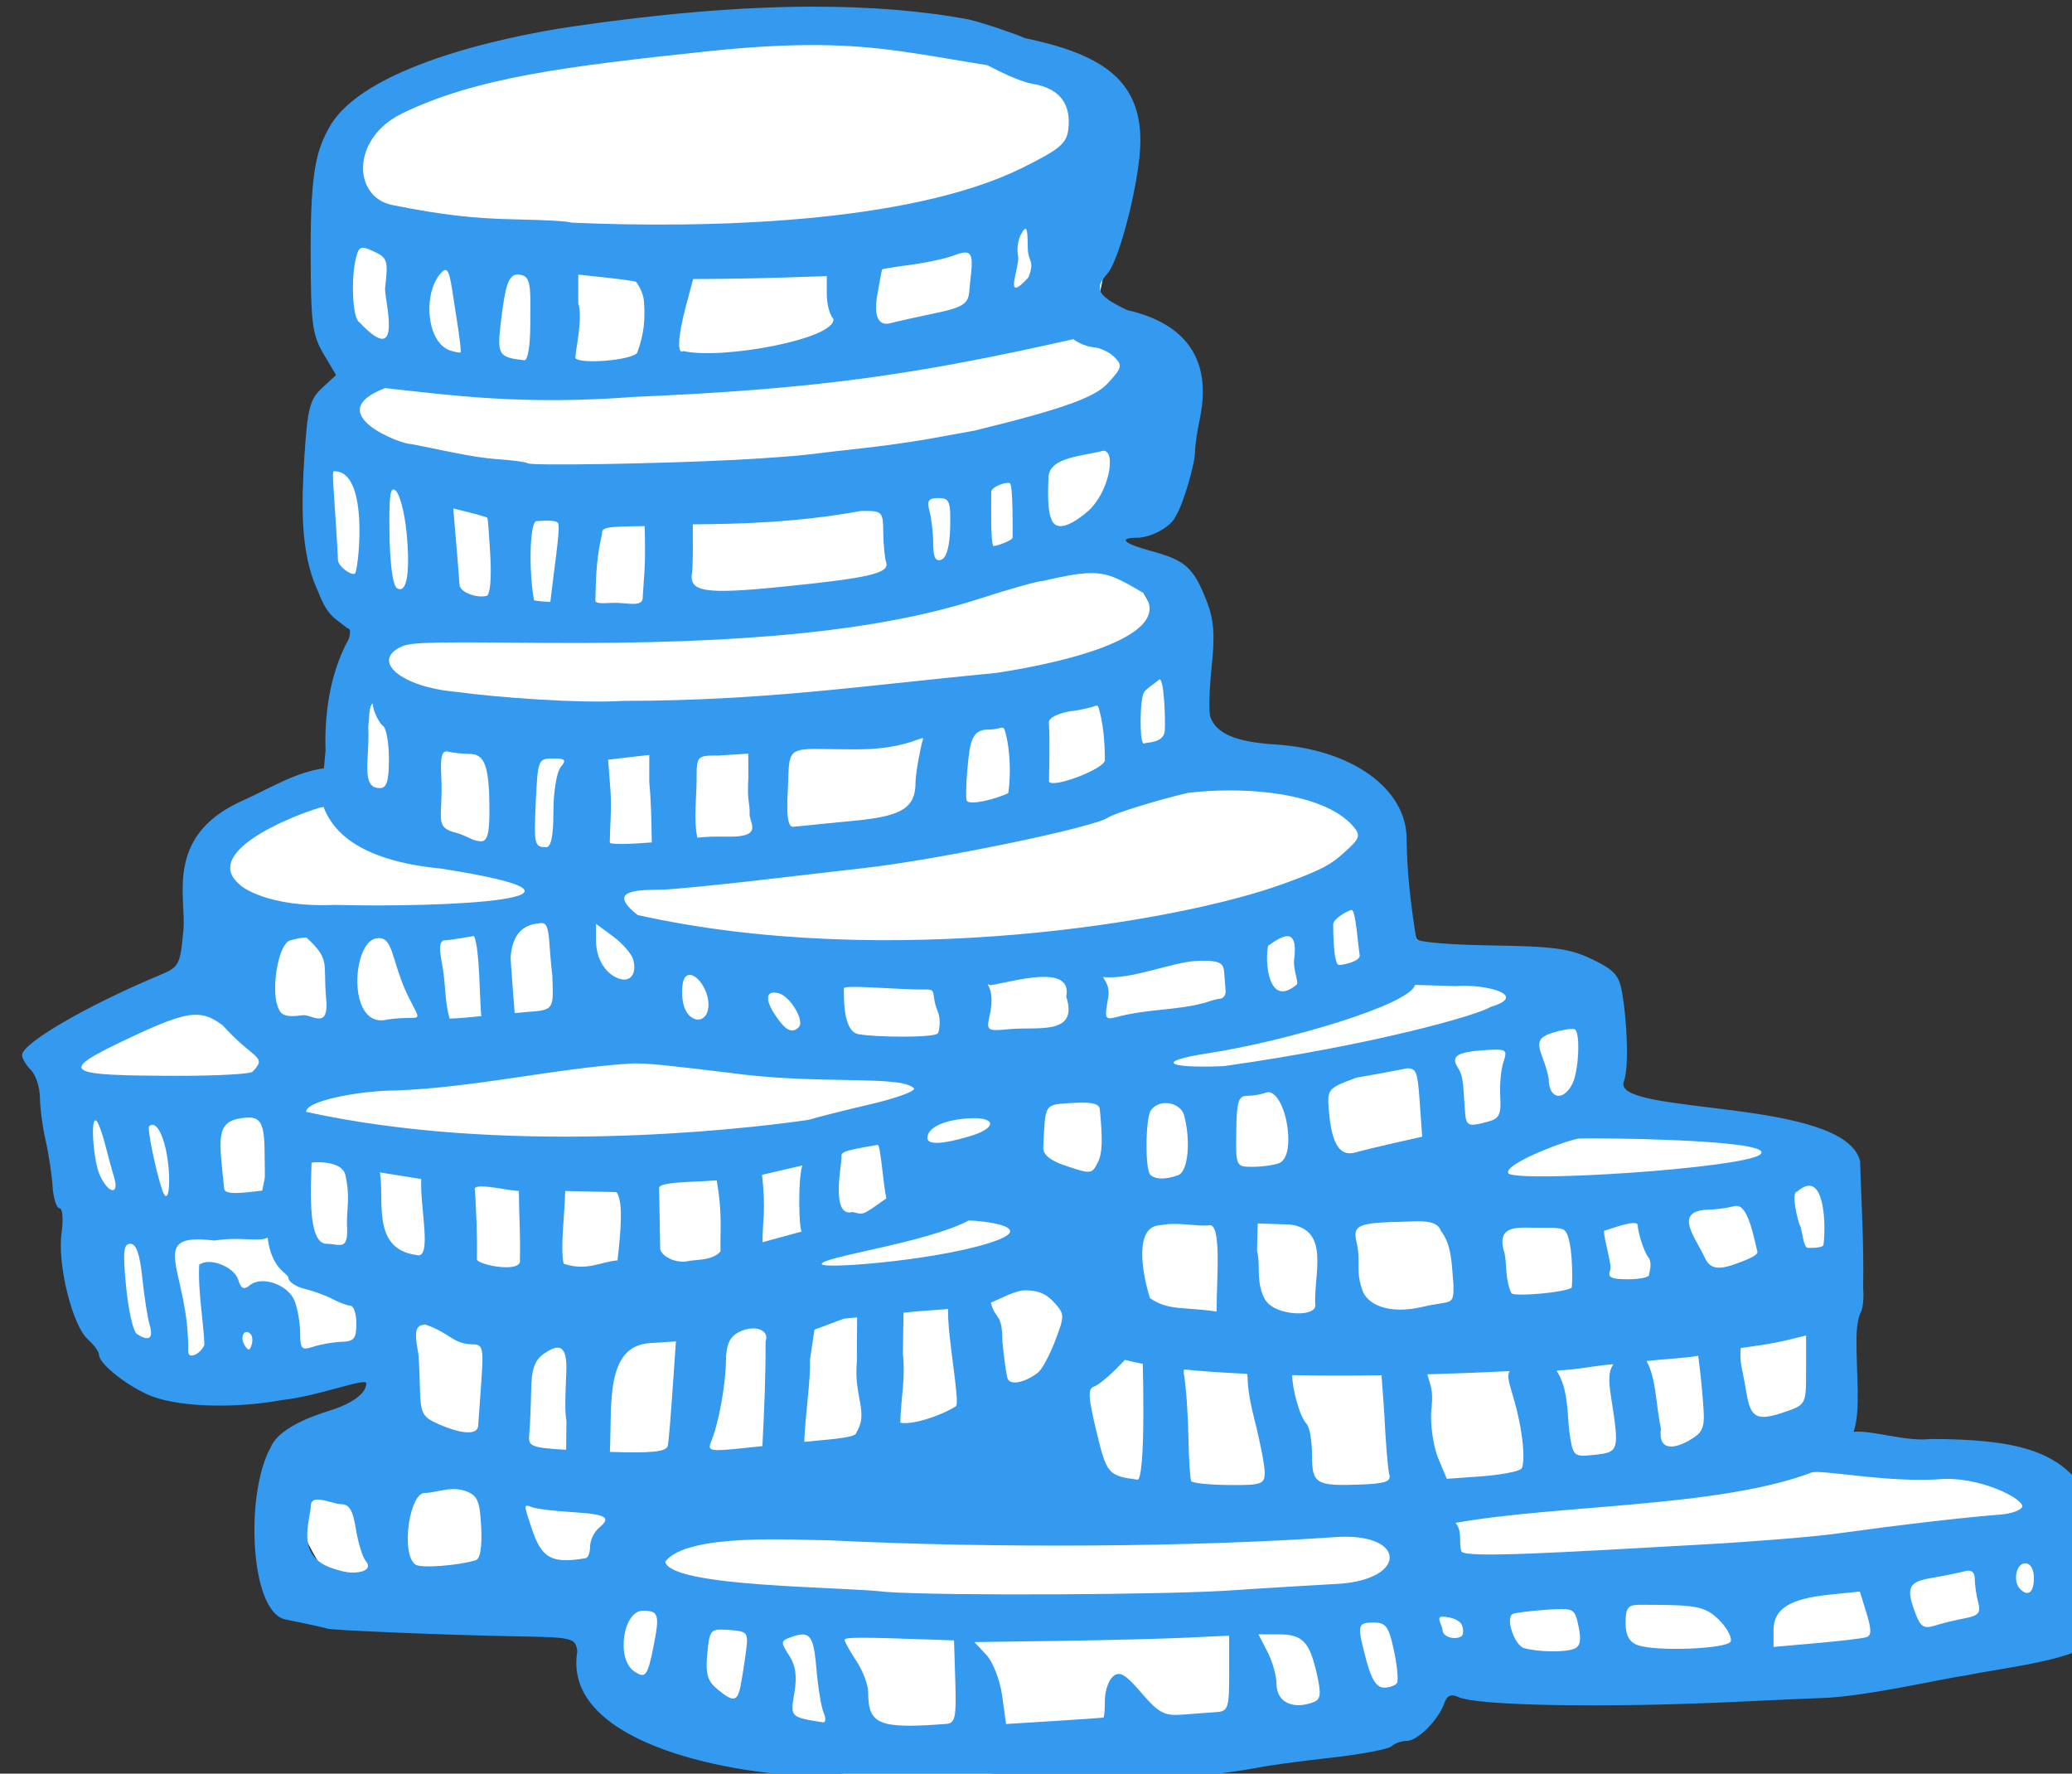 <?xml version="1.0" ?><svg xmlns="http://www.w3.org/2000/svg" viewBox="0 0 123.727 105.888" height="105.888mm" width="123.727mm">
    <rect x="0" y="0" width="123.727" height="105.888" fill="#333333" stroke="none"/>
    <path d="m 3240.098,1271.408 c -5.46,11.707 -35.776,3.3 -4.098,45.058 l 53.345,1.598 c 19.784,56.453 136.429,30.239 188.861,12.294 l 148.38,-9.077 -5.624,-33.092 -54.233,-12.97 c 12.828,-63.12 1.005,-68.235 -49.794,-72.475 6.226,-53.674 -27.777,-26.697 -42.1,-39.174 -6.164,-20.752 -11.347,-42.125 -49.768,-42.46 -7.149,-15.951 -4.789,-37.777 -24.18,-46.165 36.686,-41.828 8.158,-39.193 0.751,-50.96 1.516,-0.556 18.626,-65.008 -29.849,-64.914 -33.751,0.066 -101.115,4.285 -121.103,10.389 -39.691,12.12 -14.658,66.245 -13.046,66.082 -21.02,61.088 2.231,36.473 3.347,54.709 l -12.41,43.59 c -49.244,7.34 -20.503,24.95 -29.323,37.613 l -32.991,17.704 15.164,69.278 c 23.064,8.073 70.117,-14.76 58.673,12.97 z" color="#000" overflow="visible" fill="#FFFFFF" paint-order="fill markers stroke" transform="translate(67.837,144.531) matrix(0.265,0,0,0.265,-904.096,-396.838)"/>
    <path d="m 3338.484,953.6 c -16.462,0.048 -34.445,1.652 -53.666,4.457 -16.802,2.452 -47.44,9.415 -54.846,22.615 -2.774,4.945 -4.302,9.288 -4.277,27.676 0.022,16.567 0.336,19.124 2.871,23.422 l 2.846,4.824 -3.158,2.928 c -2.746,2.545 -3.265,4.567 -3.971,15.467 -0.637,10.147 -1.078,21.666 3.103,30.379 2.152,5.809 4.051,6.095 6.58,8.274 0.697,0 0.777,0.877 0.314,2.434 -4.519,8.078 -5.48,17.875 -5.223,25.082 l -0.375,4.031 c -6.778,0.943 -12.588,4.801 -19.297,7.734 -16.556,7.957 -11.687,21.564 -12.354,28.584 -0.733,8.088 -0.919,8.43 -5.564,10.373 -16.195,6.774 -30.803,15.272 -30.803,17.92 0,0.75 0.9,2.265 2,3.365 1.1,1.1 2.014,3.907 2.031,6.238 0.018,2.331 0.59,6.649 1.272,9.596 0.681,2.947 1.388,7.598 1.572,10.334 0.184,2.736 0.892,4.975 1.572,4.975 0.689,0 0.889,2.507 0.449,5.666 -0.972,6.988 2.462,20.801 5.938,23.881 1.374,1.218 2.498,2.762 2.498,3.434 0,1.92 5.534,6.472 10.877,8.947 6.069,2.811 19.069,3.352 30.457,1.268 7.89,-0.815 18.882,-5.11 18.903,-3.766 0,2.496 -3.746,4.612 -7.052,5.761 -2.111,0.733 -12.326,3.464 -14.501,8.681 -5.759,10.374 -4.716,36.531 3.066,38.701 1.348,0.255 9.584,1.986 9.584,2.103 0,0.359 27.157,1.49 42.002,1.748 13.664,0.238 14.01,0.32 14.449,3.43 -3.346,19.841 31.784,27.567 54.125,28.166 30.622,1.246 69.493,3.37 99.424,-2.022 1.833,-0.423 9.033,-1.403 16,-2.178 6.967,-0.775 13.237,-1.952 13.934,-2.615 0.697,-0.663 2.241,-1.205 3.434,-1.205 2.425,0 7.106,-4.694 8.445,-8.471 0.631,-1.781 1.526,-2.173 3.199,-1.404 4.319,1.986 33.521,2.473 62.988,1.053 8.433,-0.406 16.833,-0.78 18.666,-0.83 10.05,-0.276 28.186,-4.562 32.756,-5.1 6.452,-1.469 27.992,-3.772 27.832,-8.273 3.014,-4.6 1.786,-29.518 -1.688,-34.225 -5.876,-7.963 -14.642,-10.732 -34.082,-10.77 -5.651,0.667 -12.924,-1.978 -17.42,-1.627 1.645,-5.065 0.566,-12.551 0.637,-21.205 0.019,-2.301 0.442,-4.842 0.939,-5.646 0.498,-0.805 0.75,-3.272 0.561,-5.482 0.164,-10.83 -0.347,-17.586 -0.695,-28.645 -3.583,-14.345 -55.795,-10.246 -53.262,-17.861 1.346,-3.46 0.611,-14.343 -0.297,-19.779 -0.703,-4.207 -1.702,-5.356 -6.783,-7.816 -5.032,-2.436 -8.59,-2.923 -22.895,-3.137 -9.752,-0.145 -16.863,-0.789 -16.767,-1.518 -1.223,-7.394 -2.124,-15.211 -2.168,-22.453 0,-11.319 -12.334,-20.2 -29.574,-21.297 -8.911,-0.567 -13.31,-2.423 -14.645,-6.18 -0.391,-1.1 -0.265,-6.194 0.281,-11.32 0.759,-7.122 0.506,-10.583 -1.074,-14.668 -2.944,-7.612 -4.764,-9.288 -12.307,-11.342 -6.558,-1.786 -7.886,-3.064 -3.262,-3.064 3.158,-0.115 7.585,-2.502 8.58,-4.939 1.589,-2.383 4.381,-11.838 4.33,-14.666 -0.02,-1.1 0.517,-4.62 1.191,-7.822 2.467,-12.791 -3.311,-20.885 -16.521,-23.871 -6.681,-3.192 -7.535,-4.771 -4.43,-8.203 2.813,-3.109 7.43,-21.651 7.43,-29.842 0.105,-14.399 -9.695,-19.777 -26.055,-23.232 -2.402,-1.069 -9.311,-3.403 -12.611,-4.188 -10.828,-2.016 -22.712,-2.92 -35.516,-2.883 z m 0.602,8.648 c 14.887,0.033 24.457,2.216 39.068,4.535 1.972,1.009 7.101,3.677 10.152,4.184 6.769,1.124 8.709,5.125 8.125,10.223 -0.371,3.237 -1.88,4.504 -10.438,8.76 -25.713,12.673 -71.769,13.622 -101.6,12.309 -0.276,-0.276 -5.579,-0.596 -11.783,-0.713 -10.219,-0.192 -17.252,-0.997 -28.52,-3.26 -8.804,-1.768 -9.403,-14.776 2.018,-20.527 16.814,-8.239 37.474,-10.724 68.406,-14.033 9.937,-1.063 17.803,-1.492 24.57,-1.477 z m 47.711,41.41 c 0.364,0.087 0.474,1.403 0.494,4.314 0.023,3.117 1.704,2.855 0.111,6.668 -5.68,6.186 -2.078,-1.921 -2.254,-4.629 -0.406,-1.552 -0.097,-3.921 0.684,-5.264 0.438,-0.753 0.746,-1.142 0.965,-1.09 z m -149.242,4.258 c 0.544,0.031 1.296,0.331 2.4,0.848 3.045,1.424 3.239,2.058 2.516,8.209 -0.275,2.274 4.428,18.618 -5.732,7.781 -1.646,-0.644 -1.985,-9.961 -0.844,-14.51 0.423,-1.687 0.753,-2.38 1.66,-2.328 z m 135.445,1.08 c 1.786,-0.13 1.943,1.457 1.363,6.061 -0.583,4.637 0.633,5.812 -7.387,7.484 -4.519,0.942 -9.329,2.014 -10.689,2.383 -2.232,0.605 -3.809,-0.916 -2.943,-6.15 0.527,-3.191 1.041,-5.888 1.141,-5.994 0.1,-0.106 3.04,-0.573 6.533,-1.039 3.493,-0.466 7.822,-1.406 9.619,-2.09 0.991,-0.377 1.768,-0.611 2.363,-0.654 z m -116.967,3.932 c 1.122,-0.034 1.373,3.676 2.494,10.562 0.695,4.272 1.127,7.87 0.959,7.998 -0.167,0.128 -1.203,-0.054 -2.303,-0.404 -5.154,-1.643 -6.215,-11.946 -2.627,-16.854 0.632,-0.864 1.103,-1.291 1.477,-1.303 z m 16.457,1.027 c 0.324,0.015 0.68,0.09 1.074,0.215 2.001,0.635 1.619,4.645 1.619,11.234 0,4.558 -0.576,7.949 -1.334,7.861 -5.907,-0.685 -6.192,-1.171 -5.248,-8.959 0.936,-7.721 1.621,-10.458 3.889,-10.352 z m 13.508,0.012 6.334,0.682 c 3.483,0.374 6.481,0.799 6.662,0.943 0.181,0.145 1.664,2.218 1.799,4.359 0.28,3.989 0.128,7.107 -1.502,11.605 -1.053,1.698 -13.029,2.701 -13.963,1.19 0.149,-2.449 1.725,-8.925 0.67,-12.354 z m 56.002,0.34 v 4.066 c -3e-4,2.237 0.66,4.728 1.467,5.535 0.774,4.514 -24.968,9.282 -33.772,7.293 -1.435,0.887 -1.289,-3.222 0.58,-10.209 l 1.609,-6.019 6.725,-0.055 c 3.698,-0.03 10.473,-0.179 15.057,-0.332 z m 55.576,14.203 c 1.088,0.903 3.159,1.728 4.602,1.834 1.443,0.106 3.54,1.11 4.66,2.23 1.826,1.827 1.671,2.431 -1.508,5.861 -2.843,3.052 -9.028,5.535 -29.998,10.674 -1.833,0.326 -6.333,1.14 -10,1.809 -3.667,0.669 -10.266,1.609 -14.666,2.09 -4.4,0.481 -10.101,1.143 -12.668,1.473 -2.567,0.33 -10.066,0.88 -16.666,1.223 -17.025,0.884 -46.132,1.363 -46.725,0.77 -0.275,-0.275 -3.373,-0.692 -6.887,-0.926 -5.841,-0.412 -12.858,-2.182 -19.471,-3.424 -1.818,0.204 -20.661,-6.875 -5.797,-12.586 14.938,1.601 30.87,3.898 56.16,1.977 42.022,-1.784 64.152,-5.169 98.963,-13.004 z m 6.734,25.131 c 3.01,0 1.259,9.552 -3.498,13.654 -2.753,2.374 -6.21,4.51 -7.754,2.609 -1.544,-1.901 -1.177,-7.838 -1.105,-10.346 0.268,-4.494 7.635,-4.659 12.357,-5.918 z m -173.545,4.652 c 0.01,-0.012 0.021,-0.012 0.033,0 7.99,-0.575 5.855,20.748 4.949,22.996 -0.738,0.642 -3.816,-1.526 -3.893,-2.959 -0.352,-8.022 -1.384,-19.675 -1.09,-20.037 z m 152.115,2.598 c 0.166,0.01 0.301,0.039 0.393,0.096 0.733,0.453 0.596,11.513 0.596,12.203 0,0.69 -3.552,1.926 -4.285,1.926 -0.733,0 -0.527,-11.062 -0.527,-12.205 0,-1 2.666,-2.071 3.824,-2.02 z m -138.57,1.467 c 0.177,-0.015 0.383,0.112 0.625,0.354 0.899,0.899 1.97,5.135 2.379,9.412 0.866,9.062 0.03,13.865 -2.172,12.476 -0.922,-0.582 -1.585,-5.404 -1.682,-12.242 -0.103,-7.238 0.084,-9.935 0.85,-10 z m 122.842,1.949 c 2.485,0 2.782,0.738 2.65,6.59 -0.095,4.24 -0.801,6.84 -1.977,7.291 -1.312,0.504 -1.833,-0.507 -1.846,-3.59 -0.01,-2.36 -0.38,-5.641 -0.822,-7.291 -0.647,-2.414 -0.257,-3 1.994,-3 z m -109.32,2.336 3.748,0.939 c 2.061,0.517 3.833,1.042 3.939,1.166 0.107,0.124 0.408,4.071 0.67,8.771 0.279,5.01 -0.076,8.668 -0.857,8.838 -2.47,0.538 -6,-0.901 -6.088,-2.482 -0.048,-0.863 -0.386,-5.093 -0.75,-9.4 z m 93.436,0.568 c 3.305,0.043 3.406,0.658 3.455,4.851 0.032,2.701 0.331,5.761 0.666,6.799 0.77,2.386 -4.013,3.487 -23.727,5.457 -17.386,1.738 -20.863,1.147 -19.996,-3.391 0.257,-3.575 0.102,-7.234 0.141,-10.695 11.249,-0.086 23.949,-0.468 37.84,-3.014 0.612,-0.01 1.149,-0.012 1.621,-0.01 z m -72.133,2.186 c 1.095,0.01 2.155,0.137 2.344,0.631 0.379,0.987 -0.334,6.176 -0.846,10.139 l -0.93,7.541 c 0,0 -2.521,-0.082 -3.684,-0.371 -1.288,-7.355 -0.858,-17.83 0.562,-17.83 0.327,0 1.458,-0.116 2.553,-0.109 z m 21.832,1.227 c 0.081,3.614 0.14,7.148 -0.035,9.861 l -0.4,6.043 c 0.128,2.318 -2.855,1.494 -5.646,1.402 -2.791,-0.092 -5.39,0.546 -5.025,-0.918 0.125,-5.55 0.283,-9.411 1.473,-14.559 -2e-4,-1.574 0.537,-1.711 9.635,-1.83 z m 100.365,10.588 c 4.259,-0.069 6.726,1.396 12.039,4.49 9.391,12.179 -32.654,17.896 -33.373,18.02 -30.104,2.864 -51.762,6.239 -83.787,6.281 -10.008,0.619 -28.982,-0.819 -37.545,-2.019 -12.543,-1.035 -19.598,-7.016 -12.445,-10.238 2.433,-1.096 8.948,-0.984 32.111,-0.812 45.63,0.338 75.899,-2.757 98.449,-10.066 6.604,-2.141 12.879,-3.893 13.945,-3.893 4.849,-1.126 8.05,-1.72 10.605,-1.762 z m 15.662,23.926 c 0.973,0.052 1.307,8.086 1.174,11.48 -0.116,2.965 -4.101,2.66 -4.619,2.981 -1.141,0.706 -1.071,-9.909 -0.088,-11.5 0.534,-0.864 2.047,-1.732 3.533,-2.961 z m -177.334,5.404 c 0.038,1.801 1.629,4.661 2.338,5.1 0.733,0.453 1.334,3.789 1.334,7.412 0,4.967 -0.492,6.588 -2,6.588 -4.554,0.119 -2.225,-6.941 -2.666,-13.904 0.311,-2.132 0.101,-4.391 0.994,-5.195 z m 163.221,0.529 c 0.243,0.039 0.366,0.331 0.551,1.156 1.218,4.378 1.196,9.306 1.234,11.143 0,1.884 -11.634,6.387 -12.592,4.838 0.015,-3.357 0.248,-8.636 -0.031,-13.319 0,-1.721 4.684,-2.6 5.234,-2.611 0.55,-0.01 2.501,-0.391 4.334,-0.848 0.664,-0.185 1.026,-0.398 1.27,-0.359 z m -21.453,4.967 c 0.46,-0.06 0.573,0.178 0.904,1.363 1.021,4.028 1.15,9.47 0.565,13.387 -2.744,1.326 -8.782,2.859 -9.371,1.676 -0.225,-0.452 -0.15,-3.673 0.166,-7.156 0.548,-6.028 0.928,-8.854 4.756,-8.854 1.713,0 2.52,-0.356 2.981,-0.416 z m -17.92,2.361 c 0.207,-0.022 0.246,0.077 0.139,0.355 -0.387,1.008 -1.649,7.479 -1.649,9.566 0,5.646 -2.878,7.561 -12.932,8.596 -4.987,0.513 -11.379,1.096 -14.496,1.441 -2.058,0.508 -1.385,-6.834 -1.295,-9.465 0.221,-7.259 0.029,-8.081 6.629,-8.064 2.2,0.01 5.155,0.103 9.131,0.088 9.473,-0.037 13.574,-2.422 14.473,-2.518 z m -107.262,2.99 c 0.151,-0.01 0.319,0.013 0.504,0.059 1.054,0.261 3.214,0.486 4.803,0.5 3.419,0.031 4.403,2.848 4.428,12.693 0.014,5.214 -0.471,7 -1.902,7 -2.144,-0.144 -2.314,-0.872 -5.328,-1.848 -5.502,-1.304 -3.138,-3.094 -3.619,-12.82 -0.201,-4.063 0.055,-5.527 1.115,-5.584 z m 68.057,0.5 0.023,5.477 c -0.343,5.602 0.389,5.153 0.287,8.541 0.56,2.288 1.845,4.245 -2.861,4.629 -2.006,0.164 -5.394,-0.147 -8.93,0.289 -0.859,-4.263 -0.173,-8.98 -0.156,-12.945 4e-4,-5.539 0.028,-5.572 4.953,-5.572 z m -22.305,0.287 v 6.133 c 0.442,4.528 0.488,9.176 0.568,13.584 -5.485,0.433 -9.467,0.478 -9.467,0 0.045,-3.731 0.421,-7.277 0.174,-11.453 l -0.545,-7.186 4.635,-0.541 z m -21.727,0.797 c 2.832,0 3.121,0.323 1.758,1.965 -0.896,1.08 -1.631,5.58 -1.631,10 0,5.482 -0.523,8.035 -1.645,8.035 -2.642,0 -2.778,-0.618 -2.312,-10.549 0.427,-9.115 0.563,-9.451 3.83,-9.451 z m 152.498,7.199 c 10.359,0 22.489,1.956 27.869,8.104 1.737,2.093 1.522,2.701 -2.096,5.934 -2.919,2.608 -4.723,3.761 -13.396,6.912 -23.832,8.777 -89.663,19.646 -145.766,7.123 -7.578,-5.955 0.946,-5.616 5.617,-5.727 2.383,-0.057 12.135,-1.007 21.668,-2.113 9.533,-1.106 20.333,-2.354 24,-2.775 16.747,-1.922 51.646,-9.155 54.666,-11.328 1.216,-0.875 10.851,-3.885 17.984,-5.566 2.744,-0.349 6,-0.563 9.453,-0.562 z m -204.193,3.67 c 1.747,4.59 6.719,12.037 26.48,13.939 43.893,6.874 0.715,8.848 -23.943,8.18 -15.079,0.667 -21.196,-4.192 -21.455,-4.615 -9.15,-7.716 14.453,-16.435 18.918,-17.504 z m 231.69,23.267 c 0.932,-0.091 1.448,8.279 1.812,10.16 0.255,1.316 -3.418,2.223 -4.66,2.223 -1.237,0 -1.31,-7.438 -1.31,-9.076 0,-1.422 3.433,-3.236 4.158,-3.307 z m -182.391,2.947 c 1.898,0.196 1.338,4.24 2.283,11.852 0.24,7.317 0.542,7.767 -5.35,8.154 -0.669,0.044 -2.075,0.182 -3.135,0.275 -0.342,-4.027 -0.661,-8.554 -0.928,-12.363 0.491,-8.308 6.204,-7.651 6.715,-7.906 0.15,-0.021 0.287,-0.025 0.414,-0.012 z m 12.123,0.17 3.889,2.875 c 2.139,1.581 4.166,3.934 4.504,5.227 0.813,3.11 -0.578,5.062 -3.059,4.293 -3.156,-0.979 -5.334,-4.494 -5.334,-8.609 z m -27.498,2.744 c 1.353,2.776 1.267,15.246 1.66,18.051 -2.494,0.242 -4.848,0.483 -7.148,0.566 -0.932,-3.095 -0.974,-6.827 -1.283,-9.457 -0.53,-4.478 -1.621,-7.144 -0.152,-8.164 1.168,0.034 6.924,-0.996 6.924,-0.996 z m 183.297,0.047 c 1.248,0.021 2.023,1.27 1.52,5.211 -0.283,2.213 1.01,5.018 0.631,5.631 -6.559,5.639 -7.261,-5.406 -6.508,-8.672 1.388,-0.982 3.109,-2.191 4.357,-2.17 z m -221.062,0.293 c 5.468,5.069 3.735,5.542 4.436,13.551 0.781,7.514 -3.247,3.683 -5.277,3.963 -4.672,0.627 -5.189,-0.243 -5.939,-3.047 -0.895,-4.59 0.622,-12.805 3.023,-13.793 1.653,-0.443 2.857,-0.702 3.758,-0.674 z m 16.104,0.156 c 3.354,-0.295 3.009,4.423 6.248,11.844 3.874,8.294 4.255,5.308 -4.006,6.461 -8.982,2.397 -8.243,-16.491 -2.965,-18.178 0.259,-0.065 0.499,-0.107 0.723,-0.127 z m 185.143,5.08 c 4.365,-0.06 5.388,0.403 5.551,2.51 0.11,1.421 0.261,3.333 0.334,4.25 0.073,0.917 -0.466,1.719 -1.199,1.781 -0.733,0.064 -2.234,0.463 -3.334,0.889 -6.659,1.81 -12.869,1.382 -19.762,3.182 -2.954,0.804 -3.051,0.607 -2.156,-4.338 0.516,-2.849 -1.283,-4.405 -1.111,-4.613 6.497,0.712 15.634,-3.542 21.678,-3.66 z m -115.033,3.191 c 1.764,-0.213 4.385,3.264 4.385,6.664 0,4.769 -4.799,4.409 -5.725,-0.43 -0.386,-2.017 -0.251,-4.469 0.299,-5.451 0.273,-0.488 0.634,-0.734 1.041,-0.783 z m 80.426,0.451 c 3.071,0.093 5.217,1.161 4.58,4.426 2.877,8.874 -6.556,6.737 -12.682,7.336 -5.259,0.49 -5.345,0.428 -4.539,-3.24 1.433,-6.524 -1.707,-7.364 0.162,-6.646 3.054,-0.503 8.53,-1.995 12.479,-1.875 z m 83.168,1.805 9.15,0.262 c 6.797,-0.523 16.73,2.091 7.842,4.705 -2.419,1.691 -25.939,8.535 -60.125,13.334 -13.332,0.523 -15.174,-1.119 -3.66,-2.877 17.632,-2.692 45.795,-11.019 46.793,-15.424 z m -126.742,0.447 c 3.629,-0.044 11.43,0.594 15.773,0.594 3.676,-0.158 1.658,0.673 3.445,4.975 0.77,1.852 0.318,4.576 -0.023,4.92 -1.019,1.019 -14.274,0.854 -17.879,0.156 -3.38,-0.654 -3.272,-7.747 -3.272,-10.322 0,-0.215 0.746,-0.307 1.955,-0.322 z m -17.641,1.277 c 0.292,0.01 0.63,0.058 1.012,0.158 2.614,0.684 5.905,6.243 4.518,7.631 -1.449,1.449 -2.844,0.839 -4.947,-2.164 -2.453,-3.502 -2.624,-5.673 -0.582,-5.625 z m -129.91,5.012 c 2.047,0.1 3.677,0.92 5.615,2.353 6.974,7.797 10.182,6.853 6.803,10.396 0,0.559 -7.65,1.007 -17,0.994 -25.813,-0.035 -26.984,-0.857 -11.611,-8.152 7.756,-3.681 12.085,-5.43 15.289,-5.59 0.312,-0.015 0.612,-0.016 0.904,0 z m 309.768,3.186 c 0.318,0.01 0.539,0.056 0.633,0.15 1.208,1.208 0.729,9.663 -0.697,12.328 -2.132,3.985 -5.285,3.221 -5.285,-1.279 -1.115,-6.061 -4.527,-8.607 0.648,-10.277 1.918,-0.6 3.748,-0.946 4.701,-0.922 z m -16.938,4.656 c 2.146,0.036 2.119,0.653 1.402,2.75 -0.561,1.641 -0.889,5.163 -0.73,7.824 0.24,4.025 -0.218,4.975 -2.731,5.649 -4.691,1.257 -5.007,1.087 -5.25,-2.822 -0.439,-7.063 -0.545,-7.683 -1.621,-9.424 -1.55,-2.507 -0.087,-3.446 6.006,-3.853 1.253,-0.084 2.209,-0.135 2.924,-0.123 z m -194.789,3.109 c 3.297,-0.092 8.755,0.535 22.043,2.144 19.843,2.753 38.477,0.371 41.342,3.508 0.216,0.647 -4.273,2.258 -9.975,3.58 -5.702,1.322 -11.868,2.882 -13.701,3.467 -17.356,2.53 -69.051,7.941 -113.332,-1.791 0,-2.591 12.444,-4.785 20.238,-4.822 17.477,-0.59 36.875,-5.146 53.385,-6.086 z m 174.596,1.086 c 1.883,0.132 2.227,0.619 2.689,7.149 l 0.586,8.277 -6.08,1.365 c -3.345,0.751 -7.379,1.732 -8.967,2.182 -3.498,0.99 -5.325,-1.84 -5.963,-9.244 -0.436,-5.063 -0.343,-5.178 6.203,-7.613 3.991,-0.67 7.877,-1.42 11.531,-2.115 z m -31.451,5.391 c 2.251,-0.117 4.564,5.142 4.564,10.734 0,2.838 -0.768,4.757 -2.109,5.271 -1.16,0.445 -3.825,0.809 -5.924,0.809 -3.787,0 -3.813,-0.059 -3.701,-8 0.096,-6.733 0.487,-8 2.481,-8 1.303,0 3.213,-0.322 4.242,-0.717 0.149,-0.057 0.297,-0.09 0.447,-0.098 z m -41.404,2.357 c 2.291,0.059 3.386,0.513 3.475,1.404 0.7,6.999 0.593,10.025 -0.426,12.053 -1.355,2.696 -1.534,2.71 -7.746,0.592 -3.043,-1.038 -4.629,-2.402 -4.557,-3.924 0.484,-10.16 0.147,-9.641 6.559,-10.055 1.036,-0.067 1.932,-0.09 2.695,-0.07 z m 18.545,0.105 c 1.753,0.064 3.479,1.053 3.941,2.777 1.544,5.759 0.886,12.595 -1.293,13.432 -2.757,1.058 -5.229,1.028 -6.336,-0.078 -1.2,-1.2 -1.094,-12.759 0.133,-14.51 0.813,-1.16 2.192,-1.671 3.555,-1.621 z m -207.08,3.258 c 3.251,-0.094 3.838,1.815 3.838,9.203 0,5.502 0.279,3.11 -0.551,7.242 -2.984,0.343 -8.576,1.249 -8.57,-0.447 -1.19,-11.273 -1.904,-14.963 3.721,-15.846 0.579,-0.085 1.098,-0.139 1.562,-0.152 z m 164.014,0.139 c 4.677,0.115 4.467,2.341 -1.293,4.066 -6.182,1.852 -9.549,1.99 -9.549,0.387 0,-2.198 3.328,-3.9 8.539,-4.365 0.866,-0.077 1.635,-0.103 2.303,-0.088 z m -198.307,0.49 c 0.074,0 0.158,0.046 0.248,0.137 0.431,0.431 1.29,2.781 1.91,5.223 0.62,2.441 1.535,5.79 2.037,7.439 1.251,4.115 -1.271,3.8 -3.184,-0.397 -1.469,-3.224 -2.124,-12.45 -1.012,-12.402 z m 12.734,1.006 v 0 c 0.071,-0.01 0.143,-0.01 0.215,0 1.251,0.182 2.605,3.109 3.244,7.369 0.932,6.212 0.189,11.115 -1.119,7.385 -1.434,-4.091 -3.457,-13.931 -2.965,-14.424 0.201,-0.201 0.411,-0.31 0.625,-0.334 z m 324.707,3.045 c 10.49,0.017 42.025,0.677 37.543,3.728 -4.453,3.032 -53.406,6.23 -56.582,4.215 -1.483,-2.064 13.354,-7.662 15.998,-7.916 0.473,-0.019 1.542,-0.03 3.041,-0.027 z m -161.18,1.467 c 0.655,-0.11 1.23,8.828 1.955,12.051 -5.76,4.12 -5.112,3.644 -7.605,3.076 -4.975,1.39 -2.5,-10.668 -2.5,-12.123 0,-1.285 -0.716,-1.521 8.15,-3.004 z m -126.42,3.912 c 1.988,-0.045 5.921,0.31 6.492,2.928 1.09,4.991 0.285,7.449 0.334,11.107 0.424,6.221 -1.551,4.334 -4.719,4.334 -4.223,-0.22 -3.395,-12.932 -3.25,-18.26 0.034,-0.034 0.48,-0.094 1.143,-0.109 z m 109.473,0.717 c -1.053,2.577 -0.835,15.08 -0.1,14.879 l -8.908,2.432 c -0.01,-4.98 0.829,-6.848 -0.1,-15.189 z m -95.215,1.578 9.32,1.492 c -0.373,6.089 2.611,18.353 -1.119,17.115 -10.14,-1.396 -7.143,-12.196 -8.201,-18.607 z m 75.898,1.787 c 1.328,7.767 0.731,11.296 0.848,16.037 -1.837,1.927 -4.513,1.759 -6.986,2.094 -2.716,0.74 -6.136,-0.786 -6.604,-2.615 l -0.24,-13.592 c -0.623,-1.683 7.739,-1.475 12.982,-1.924 z m 246.324,1.223 c 3.368,0.315 3.562,9.256 3.074,13.266 0,0.733 -2.463,0.734 -3.519,0.734 -1.057,0 -1.293,-4.202 -1.746,-4.936 -0.453,-0.733 -2.19,-7.736 -0.68,-7.736 1.146,-1.013 2.094,-1.401 2.871,-1.328 z m -299.527,0.146 c 2.184,-0.064 6.485,0.929 8.621,1.035 0.018,5.686 0.381,9.759 0.23,15.445 0.604,3.196 -9.28,1.253 -9.693,0 0.124,-5.84 -0.198,-11.107 -0.422,-15.555 -0.284,-0.649 0.271,-0.897 1.264,-0.926 z m 19.064,1.035 11.539,0.24 c 1.542,1.995 1.041,8.37 0.24,15.387 -3.985,0.354 -6.945,2.503 -12.135,0.75 -0.802,-3.617 0.224,-10.892 0.355,-16.377 z m 263.832,3.352 c 2.606,-0.157 3.813,6.207 4.809,10.314 0.201,0.829 -2.484,1.9 -5.234,2.871 -4.662,1.645 -5.787,0.31 -6.785,-1.844 -1.975,-4.26 -7.039,-10.201 0.918,-10.496 1.65,-0.01 4.253,-0.353 5.783,-0.764 0.166,-0.044 0.336,-0.072 0.51,-0.082 z m -172.894,3.285 c 2.16,0 14.771,1.194 6.57,4.385 -11.192,4.354 -38.96,6.641 -39.672,5.49 -0.955,-1.544 23.58,-4.804 33.102,-9.875 z m 101.498,0.174 c 2.392,0.034 4.316,0.447 4.865,2.158 2.466,3.105 2.441,7.406 2.852,12.262 0.083,4.858 -0.528,3.341 -6.85,4.842 -7.981,1.896 -12.696,-0.636 -13.695,-3.785 -1.628,-4.583 -0.208,-6.175 -1.33,-10.908 -0.733,-3.29 0.169,-4.109 7.768,-4.394 1.743,0.025 3.621,-0.13 5.34,-0.168 0.358,-0.01 0.709,-0.011 1.051,-0.01 z m 48.17,0.408 c 0.626,-0.025 1.041,0.1 1.066,0.475 0,1.327 1.281,5.778 2.357,7.201 1.077,1.423 0.176,3.438 0.199,3.988 0.023,0.55 -2.12,1 -4.766,1 -3.838,0 -4.646,-0.426 -4,-2.109 0.445,-1.16 -1.393,-6.661 -1.393,-8.801 0.879,-0.232 4.657,-1.677 6.535,-1.754 z m -84.566,0.086 c 3.296,0.101 6.471,0.241 7.229,0.244 9.303,1.144 5.263,11.503 5.752,18.23 0,2.517 -7.495,2.318 -10.414,-0.254 -1.545,-1.361 -2.334,-4.002 -2.334,-7.818 0,-1.858 -0.106,-3.2 -0.395,-4.269 0.076,-2.879 0.102,-3.931 0.162,-6.133 z m -19.115,0.111 c 2.854,-0.058 5.364,0.49 7.998,0.338 3.192,-1.121 1.759,12.89 1.869,19.398 -7.356,-1.081 -10.911,-0.14 -15.033,-3.029 -1.777,-5.569 -3.578,-16.098 2.18,-16.398 1.045,-0.202 2.035,-0.289 2.986,-0.309 z m 79.188,0.824 c 0.51,-0.01 1.043,0 1.59,0.018 4.334,0.085 5.524,-0.119 7.061,0.363 2.457,0.626 2.266,12.925 1.998,13.16 -1.172,1.028 -12.715,2.098 -13.557,1.256 -1.46,-3.098 -1.027,-6.691 -1.531,-8.951 -1.601,-5.029 0.868,-5.804 4.439,-5.846 z m -283.168,2.264 c 0.867,7.213 4.662,8.061 4.662,8.984 0,0.923 1.649,2.073 3.666,2.555 2.017,0.482 4.867,1.523 6.334,2.312 1.467,0.789 3.267,1.456 4,1.482 0.733,0.026 1.332,1.847 1.332,4.047 0,3.352 -0.538,4.016 -3.332,4.096 -1.833,0.053 -4.684,0.543 -6.334,1.09 -2.666,0.883 -3,0.549 -3,-3.008 0,-2.202 -0.556,-5.466 -1.236,-7.254 -1.404,-3.693 -7.413,-5.818 -10.113,-3.576 -1.343,1.115 -1.965,0.813 -2.627,-1.273 -0.893,-2.813 -6.163,-4.967 -8.547,-3.494 -0.068,0.042 -0.142,0.066 -0.221,0.08 -0.355,5.741 1.013,13.224 1.16,18.088 -0.321,0.963 -1.369,2.013 -2.332,2.334 -0.806,0.269 -1.28,-0.012 -1.262,-0.652 l -0.064,0.062 c 0.391,-18.406 -10.002,-27.148 5.914,-25.215 5.63,-0.93 10.085,0.369 12,-0.658 z m -30.938,1.379 c 1.327,0 2.133,2.298 2.686,7.666 0.434,4.217 1.187,9.018 1.674,10.668 0.894,3.032 -0.197,3.773 -2.906,1.978 -0.813,-0.539 -1.899,-5.33 -2.414,-10.646 -0.765,-7.906 -0.589,-9.666 0.961,-9.666 z m 201.485,10.495 c 3.515,-0.044 5.209,1.102 6.763,2.82 2.275,2.513 2.282,2.944 0.137,8.56 -1.242,3.253 -2.977,6.469 -3.855,7.146 -3.021,2.33 -6.357,2.955 -6.875,1.289 -0.281,-0.904 -0.796,-4.584 -1.143,-8.178 -0.05,-6.853 -1.542,-4.745 -2.622,-8.87 1.916,-0.749 5.486,-2.742 7.595,-2.768 z m -17.205,4.212 c -0.279,5.798 2.795,21.199 1.725,21.916 -3.582,2.246 -10.08,4.313 -12.52,3.674 0.221,-6.487 1.17,-9.55 0.596,-15.565 l 0.136,-9.198 c 1.064,-0.103 2.213,-0.23 3.131,-0.316 z m -20.52,1.881 -0.052,9.907 c -0.754,8.034 2.754,11.471 -0.111,16.014 0,1.023 -3.534,1.377 -11.744,2.125 0.259,-6.609 1.448,-13.69 1.277,-18.447 l 1.023,-6.83 6.593,-2.464 c 0.774,-0.084 2.063,-0.205 3.014,-0.305 z m -97.296,1.598 c 5.826,2.062 6.038,4.307 10.604,4.481 2.374,0 2.555,0.749 2.016,8.334 -0.326,4.583 -0.644,9.083 -0.705,10 -0.142,2.105 -3.6,1.968 -8.885,-0.352 -3.739,-1.641 -4.117,-2.38 -4.252,-8.314 -0.082,-3.582 -0.255,-7.074 -0.387,-7.758 -0.98,-5.1 -0.532,-6.241 1.609,-6.391 z m 73.701,0.887 c 2.131,-0.057 3.659,1.083 2.967,2.887 0.048,7.704 -0.293,15.364 -0.709,23.635 -1.456,0.152 -2.258,0.225 -3.693,0.379 -8.266,0.885 -8.78,0.785 -7.822,-1.514 1.634,-3.922 3.236,-12.701 3.299,-18.078 0.042,-3.613 0.809,-5.356 2.83,-6.438 1.067,-0.571 2.16,-0.845 3.129,-0.871 z m -114.035,0.812 v 0 c 0.278,-0.029 0.601,0.099 0.94,0.438 0.443,0.443 0.553,1.564 0.244,2.49 -0.452,1.35 -0.765,1.352 -1.605,-0.01 -0.834,-1.349 -0.412,-2.835 0.422,-2.922 z m 351.471,0.781 v 7.791 c 0,7.732 -0.036,7.803 -4.74,9.42 -6.392,2.197 -7.787,1.466 -8.756,-4.594 -0.791,-4.947 -1.588,-6.559 -1.223,-9.793 7.189,-0.97 8.792,-1.345 14.719,-2.824 z m -254.67,1.334 -0.549,8 c -0.674,9.81 -1.054,14.404 -1.279,15.512 -0.271,1.329 -3.604,1.718 -13.047,1.377 0.492,-10.503 -1.143,-23.765 8.92,-24.498 z m -26.803,1.412 c 1.65,-0.103 2.281,1.744 2.1,5.723 -0.254,5.578 -0.331,8.863 0.035,10.801 l -0.068,6.481 c -8.484,-0.483 -8.553,-0.895 -8.295,-3.75 0.166,-1.833 0.35,-6.173 0.41,-9.645 0.083,-4.828 0.769,-6.773 2.916,-8.277 1.192,-0.835 2.152,-1.285 2.902,-1.332 z m 257.16,1.828 c 0.414,2.984 1.042,8.567 1.262,13.201 0.142,3.698 -1.064,4.471 -2.678,5.492 -3.517,2.225 -7.668,3.129 -6.988,-2.244 -1.243,-6.254 -1.082,-11.412 -3.242,-15.277 4.725,-0.498 8.555,-0.635 11.646,-1.172 z m -129.176,0.924 c 1.198,0.318 2.565,0.606 4.021,0.877 0.08,2.791 0.131,6.658 0.131,10.957 0,9.453 -0.512,15.264 -1.334,15.152 -6.619,-0.894 -6.92,-1.249 -9.236,-10.848 -1.88,-7.789 -1.979,-9.671 -0.535,-10.137 0.975,-0.315 3.682,-2.58 6.016,-5.035 0.325,-0.342 0.625,-0.646 0.938,-0.967 z m 110.057,0.963 c -1.047,1.526 -1.143,3.409 -0.514,7.42 1.894,12.067 1.794,12.423 -3.637,12.994 -4.897,0.515 -4.916,0.495 -5.803,-5.418 -0.447,-4.639 -0.295,-9.659 -2.848,-13.537 5.749,-0.346 7.851,-1.03 12.801,-1.459 z m -96.734,1.189 c 4.278,0.432 9.052,0.757 14.195,0.981 0.331,0.834 -0.292,2.707 1.666,10.303 1.278,4.986 2.313,10.361 2.313,11.943 -0.01,2.635 -0.686,2.872 -8.049,2.811 -4.421,-0.037 -8.251,-0.431 -8.51,-0.877 -0.259,-0.446 -0.548,-5.009 -0.641,-10.143 -0.094,-5.133 -0.548,-11.433 -1.012,-14 -0.068,-0.375 -0.043,-0.711 0.037,-1.018 z m 73.361,0.371 c -1.089,1.965 1.176,4.854 2.621,13.76 0.646,3.997 0.647,7.611 0,8.248 -0.637,0.623 -4.669,1.385 -8.965,1.695 l -7.812,0.565 -1.943,-4.65 c -1.069,-2.558 -1.778,-7.331 -1.576,-10.607 0.659,-5.262 -0.429,-6.104 -0.834,-8.287 6.282,-0.174 12.496,-0.418 18.51,-0.723 z m -48.982,0.91 c 6.461,0.124 13.24,0.127 20.127,0.029 l 0.611,8.623 c 0.307,6.463 0.817,12.65 1.135,13.75 0.458,1.585 -0.944,2.054 -6.756,2.258 -9.839,0.346 -10.666,-0.18 -10.666,-6.769 0,-3.092 -0.544,-6.192 -1.209,-6.889 -1.593,-1.669 -3.266,-7.982 -3.242,-11.002 z m 117.947,21.826 c 4.16,-0.064 16.705,2.296 27.57,1.65 9.285,-0.896 19.763,4.602 18.934,6.26 -0.367,0.733 -2.466,1.478 -4.666,1.654 -8.917,0.716 -21.898,2.225 -37.334,4.34 -5.133,0.703 -18.633,1.796 -30,2.428 -31.458,1.75 -53.373,3.141 -54.346,1.566 -0.637,-2.205 0.295,-4.393 -1.293,-6.443 23.133,-4.139 59.569,-3.439 80.373,-11.4 0.23,-0.033 0.484,-0.05 0.762,-0.055 z m -307.275,3.853 v 0 c 0.273,-0.011 0.546,-0.011 0.822,0 0.735,0.035 1.483,0.165 2.262,0.445 2.665,0.986 3.184,2.194 3.484,8.127 0.226,4.462 -0.213,7.14 -1.219,7.445 -4.096,1.243 -12.381,1.847 -13.6,0.99 -3.411,-2.398 -1.32,-16.735 2.353,-16.141 2.121,-0.183 3.986,-0.79 5.896,-0.869 z m -30.188,2.357 c 1.599,0.02 3.951,1.031 5.129,1.031 1.901,0 2.711,1.336 3.393,5.602 0.492,3.08 1.485,6.31 2.205,7.178 0.896,1.079 0.679,1.817 -0.684,2.34 -2.345,0.671 -4.555,0.167 -7.643,-0.977 -7.398,-3.021 -4.141,-10.488 -4.046,-13.709 0,-1.133 0.687,-1.477 1.647,-1.465 z m 47.158,1.377 c 0.256,0.028 0.636,0.177 1.143,0.367 0.917,0.345 4.811,0.82 8.654,1.057 8.01,0.493 9.23,1.17 6.377,3.537 -1.118,0.928 -2.031,2.814 -2.031,4.191 0,1.377 -0.45,2.578 -1,2.672 -7.664,1.304 -9.92,0.063 -12.164,-6.701 -1.395,-4.203 -1.745,-5.206 -0.979,-5.123 z m 184.74,6.996 c 13.187,0.181 12.837,9.468 -1.566,10.582 -1.65,0.067 -20.399,1.191 -23.699,1.443 -13.894,1.062 -65.737,1.329 -78.666,0.404 -9.943,-1.236 -48.413,-1.004 -49.758,-6.795 4.903,-6.488 28.5,-4.894 36.916,-4.836 38.4,1.897 82.694,1.459 113.955,-0.709 0.999,-0.074 1.939,-0.101 2.818,-0.09 z m 152.734,5.992 c 1.244,0 2,1.26 2,3.334 0,3.237 -1.298,4.256 -3.111,2.443 -1.677,-1.677 -0.889,-5.777 1.111,-5.777 z m -12.627,1.654 c 0.883,0.051 1.303,0.678 1.312,1.922 0.01,1.333 0.359,3.698 0.777,5.256 0.619,2.307 0.06,2.965 -3.018,3.543 -2.078,0.39 -5.117,1.133 -6.754,1.65 -2.421,0.765 -3.23,0.274 -4.334,-2.629 -2.255,-5.932 -1.678,-7.222 3.643,-8.119 2.75,-0.464 6.051,-1.132 7.334,-1.484 0.399,-0.11 0.745,-0.156 1.039,-0.139 z m -24.584,4.695 1.506,4.906 c 1.14,3.716 1.131,5.022 -0.061,5.389 -0.862,0.266 -5.918,0.867 -11.234,1.334 l -9.666,0.85 v -3.76 c 0,-4.797 3.58,-7.079 12.557,-8.006 z m -49.502,2.984 c 12.591,0.028 14.725,0.15 18.182,3.836 1.498,1.608 2.501,3.588 2.23,4.4 -0.569,1.708 -16.889,2.368 -20.994,0.85 -1.903,-0.704 -2.705,-2.199 -2.705,-5.043 0,-3.408 0.517,-4.043 3.287,-4.043 z m -17.582,0.945 c 2.81,0.021 3.05,0.845 3.705,3.982 0.648,3.102 0.367,4.462 -1.035,5 -2.14,0.821 -7.861,0.742 -11.232,-0.154 -2.148,-0.571 -4.247,-6.689 -2.631,-7.67 0.452,-0.274 3.789,-0.708 7.416,-0.967 1.618,-0.115 2.841,-0.198 3.777,-0.191 z m -207.129,0.387 c 3.544,0 3.801,0.863 2.385,8.025 -1.332,6.736 -1.831,7.374 -4.391,5.621 -4.082,-2.795 -2.487,-13.646 2.006,-13.646 z m 180.053,1.35 c 1.832,-8e-4 4.028,0.702 4.504,1.941 0.413,1.077 0.327,2.206 -0.191,2.51 -1.481,0.869 -4.191,0.089 -4.191,-1.44 0,-0.934 -1.546,-3.011 -0.121,-3.012 z m -15.402,1.318 c 2.766,0 3.416,0.895 4.566,6.289 0.737,3.459 1.05,6.758 0.695,7.332 -0.355,0.574 -1.686,1.045 -2.957,1.045 -1.614,0 -2.796,-1.817 -3.92,-6.019 -2.182,-8.158 -2.09,-8.646 1.615,-8.646 z m -146.637,1.594 c 0.412,0.014 0.879,0.045 1.41,0.084 4.197,0.308 4.36,0.524 3.773,4.988 -0.337,2.567 -0.886,6.016 -1.219,7.666 -0.72,3.564 -1.645,3.674 -5.289,0.623 -2.17,-1.817 -2.622,-3.455 -2.193,-7.943 0.458,-4.791 0.634,-5.519 3.518,-5.418 z m 120.676,1.072 h 4.537 c 5.417,0 6.985,1.629 8.635,8.971 0.999,4.444 0.86,5.681 -0.705,6.281 -4.721,1.812 -8.398,0.018 -8.398,-4.096 0,-1.809 -0.916,-5.059 -2.035,-7.223 z m -102.939,0.029 c 2.236,-0.12 2.845,1.868 3.328,7.637 0.353,4.217 1.09,8.717 1.637,10 0.547,1.283 0.482,2.252 -0.146,2.152 -7.434,-1.181 -7.382,-1.127 -6.451,-6.635 0.634,-3.751 0.292,-6.185 -1.184,-8.438 -1.869,-2.851 -1.868,-3.244 -0.018,-3.955 1.163,-0.446 2.089,-0.722 2.834,-0.762 z m 96.342,0.262 v 8.521 c 0,7.891 -0.222,8.535 -3,8.711 -1.65,0.104 -5.083,0.358 -7.629,0.562 -3.956,0.318 -5.284,-0.394 -9.143,-4.902 -3.599,-4.205 -4.89,-4.962 -6.371,-3.732 -1.022,0.848 -1.857,3.269 -1.857,5.379 0,2.11 -0.151,3.878 -0.334,3.928 -0.183,0.05 -5.196,0.393 -11.139,0.764 l -10.805,0.676 -0.871,-6.357 c -0.485,-3.538 -2.069,-7.628 -3.57,-9.226 l -2.697,-2.873 19.041,-0.27 c 10.473,-0.149 23.39,-0.475 28.707,-0.725 z m -82.871,0.471 c 2.986,-0.01 8.154,0.147 16.871,0.457 l 4,0.141 0.293,9.32 c 0.252,7.985 -0.034,9.345 -2,9.494 -15.216,1.153 -17.617,0.189 -17.637,-7.086 0,-1.698 -1.199,-4.888 -2.656,-7.088 -1.457,-2.2 -2.658,-4.332 -2.658,-4.74 0,-0.326 0.801,-0.492 3.787,-0.498 z" fill="#339AF0" transform="translate(67.837,144.531) matrix(0.265,0,0,0.265,-904.096,-396.838)"/>
</svg>